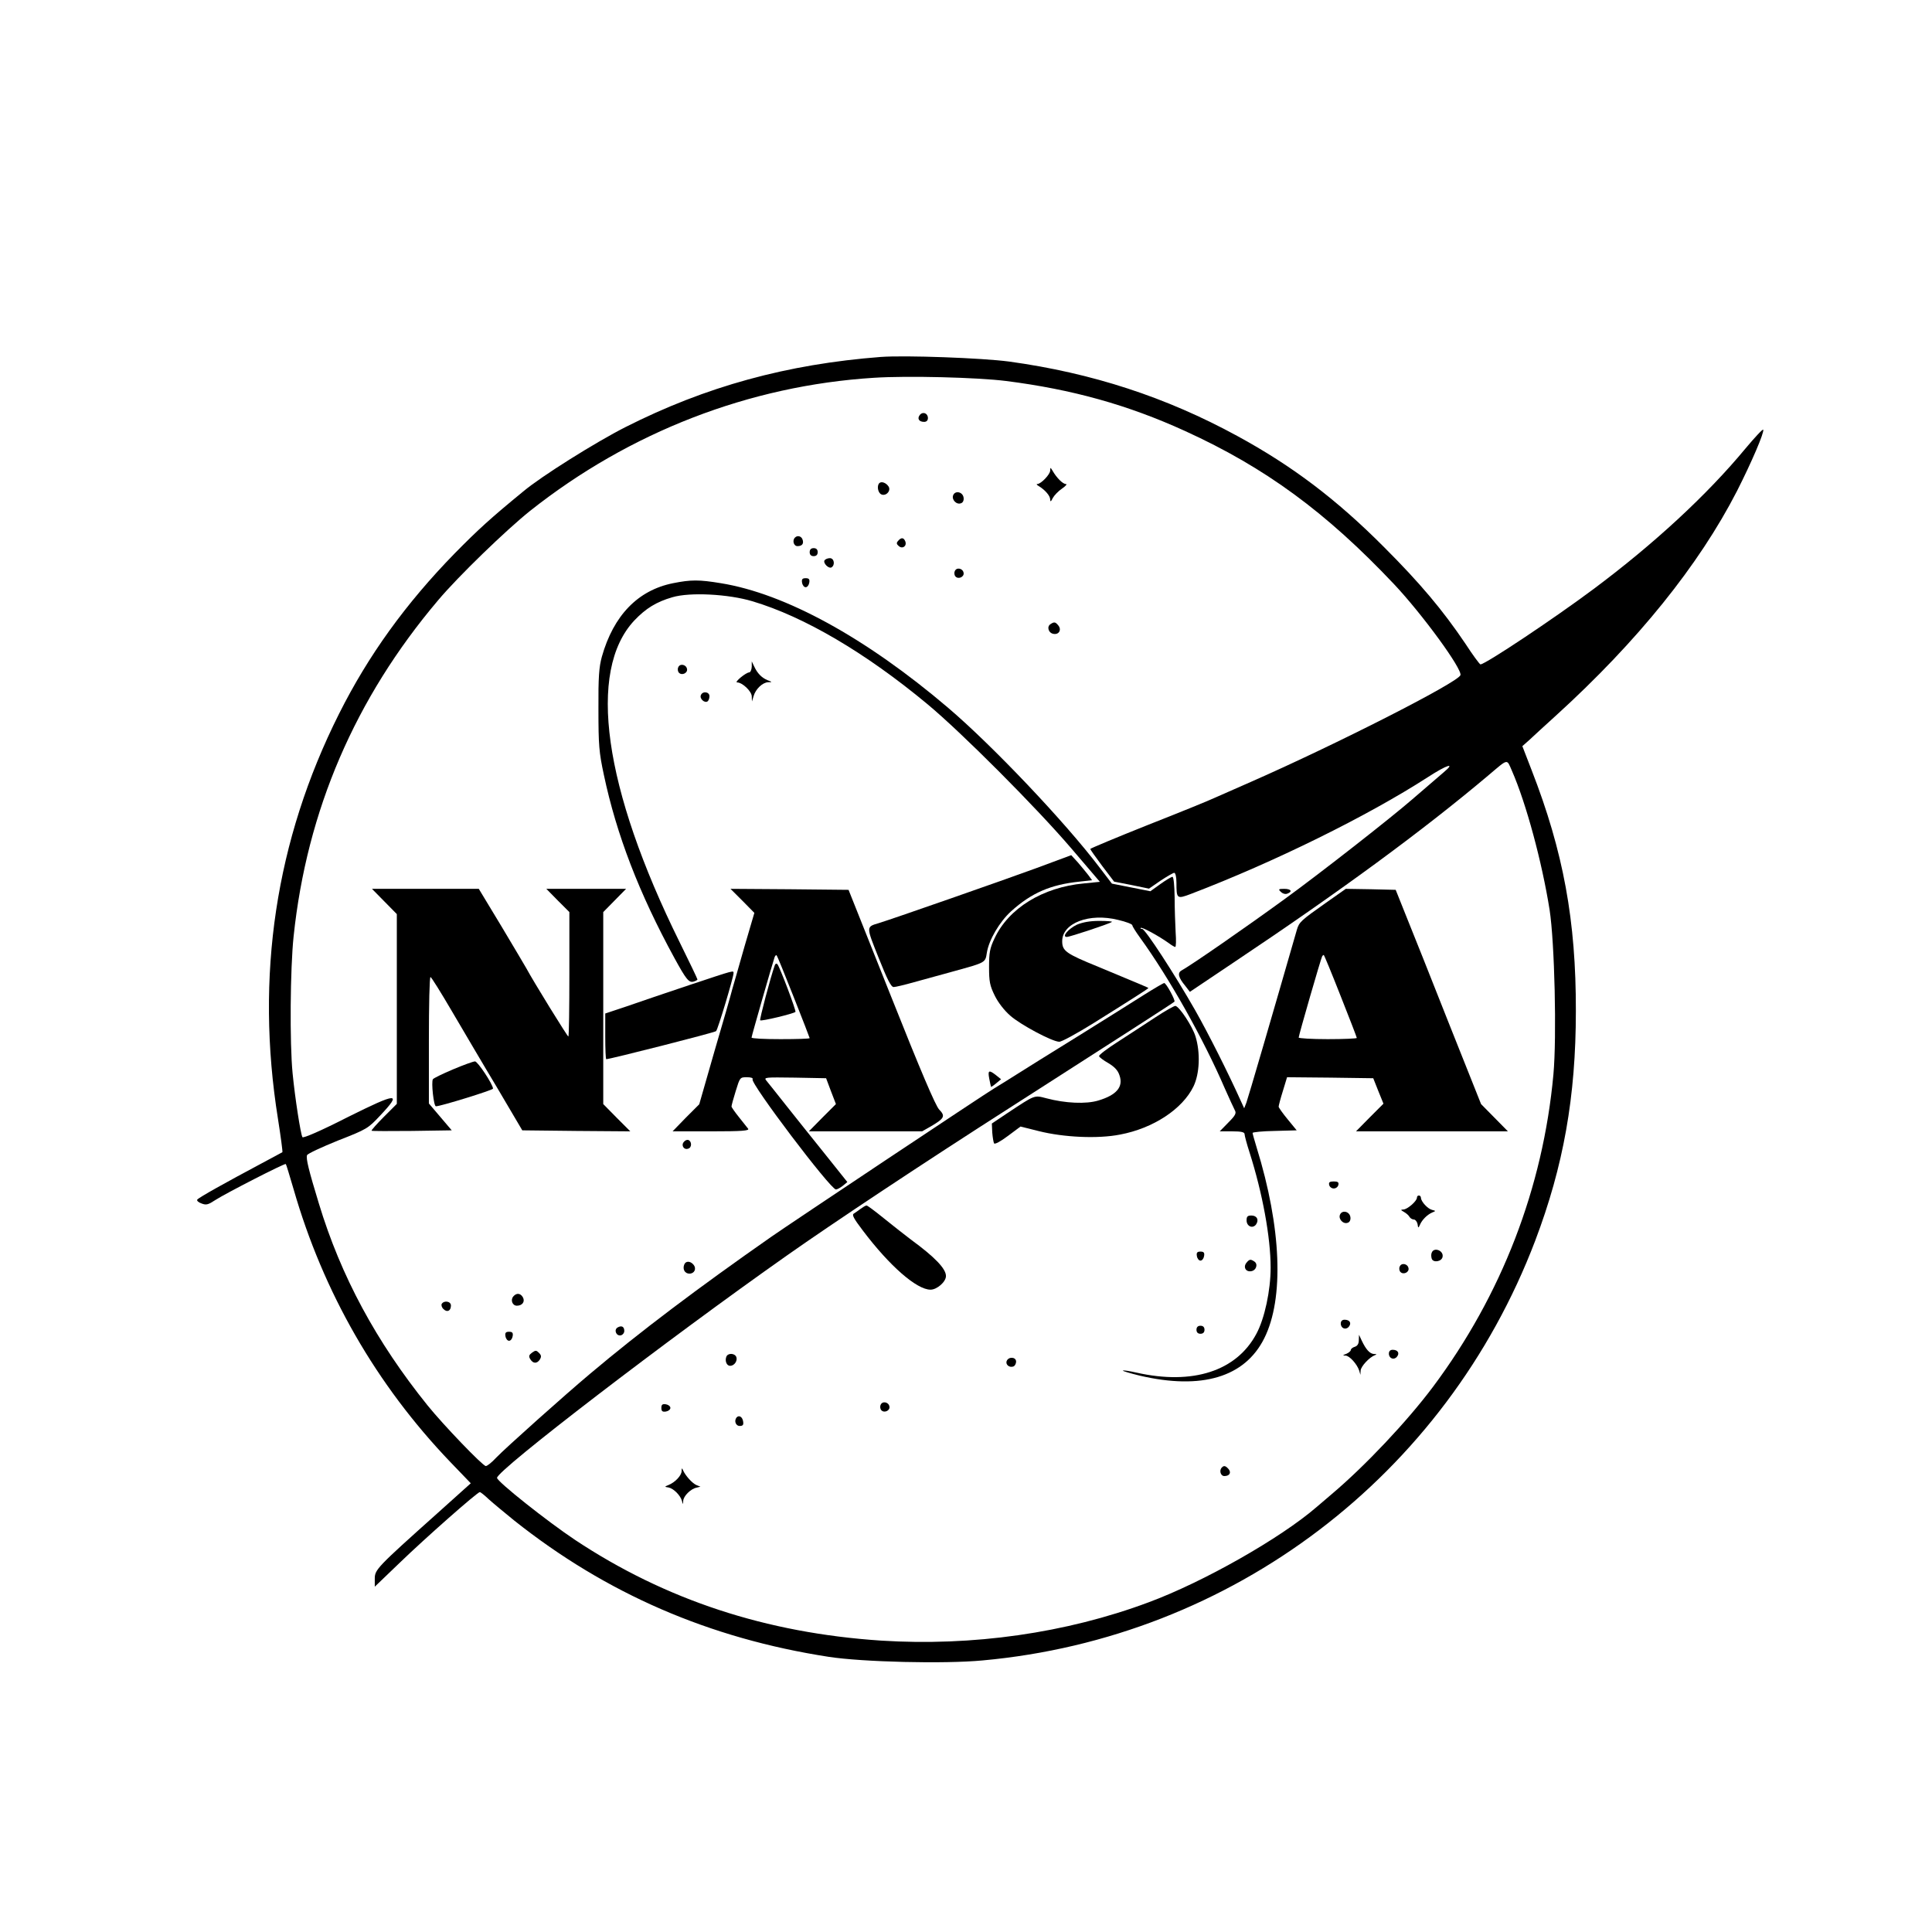 <?xml version="1.0" standalone="no"?>
<!DOCTYPE svg PUBLIC "-//W3C//DTD SVG 20010904//EN"
 "http://www.w3.org/TR/2001/REC-SVG-20010904/DTD/svg10.dtd">
<svg version="1.0" xmlns="http://www.w3.org/2000/svg"
 width="20pt" height="20pt" viewBox="0 0 964 739"
 preserveAspectRatio="xMidYMid meet">

<g transform="translate(0,739) scale(0.1,-0.1)"
fill="#000000" stroke="none">
<path d="M4395 6734 c-467 -36 -873 -147 -1274 -350 -148 -75 -421 -246 -510
-321 -161 -132 -224 -189 -342 -309 -245 -251 -431 -509 -577 -800 -317 -631
-419 -1310 -305 -2022 14 -89 24 -164 22 -166 -2 -1 -49 -27 -104 -56 -180
-96 -315 -171 -321 -181 -3 -5 7 -14 22 -19 23 -9 33 -6 68 17 49 32 347 185
352 180 2 -1 19 -58 39 -126 148 -514 412 -975 783 -1362 l101 -105 -167 -150
c-302 -270 -312 -281 -312 -326 l0 -40 123 118 c126 122 389 354 401 354 4 0
24 -16 45 -36 21 -19 79 -67 127 -106 458 -364 973 -588 1569 -680 169 -26
576 -36 767 -18 1246 113 2312 922 2758 2094 141 372 203 718 203 1146 1 450
-62 795 -221 1203 l-46 119 35 31 c19 18 78 72 132 121 408 371 714 751 904
1121 73 144 136 291 131 306 -2 5 -41 -37 -88 -93 -192 -232 -457 -477 -760
-703 -197 -147 -539 -375 -563 -375 -4 0 -38 46 -75 103 -114 169 -227 303
-407 483 -237 238 -458 405 -732 554 -354 193 -723 314 -1138 371 -135 18
-519 32 -640 23z m625 -120 c330 -42 607 -119 894 -250 399 -182 702 -404
1042 -764 142 -151 342 -425 331 -454 -14 -37 -619 -345 -1047 -533 -69 -30
-147 -65 -175 -77 -27 -13 -179 -75 -337 -137 -158 -63 -287 -117 -288 -120 0
-3 27 -41 59 -84 l60 -79 87 -17 87 -18 58 40 c32 21 63 39 68 39 6 0 11 -21
11 -49 0 -81 2 -83 73 -56 416 159 880 388 1181 582 97 63 141 76 80 25 -50
-43 -134 -115 -158 -136 -106 -92 -453 -364 -636 -497 -198 -144 -462 -327
-514 -356 -22 -12 -17 -35 18 -77 l23 -30 219 147 c536 358 945 659 1269 932
103 87 92 85 119 24 71 -162 150 -455 188 -694 25 -162 36 -634 19 -821 -52
-566 -258 -1100 -601 -1559 -129 -172 -338 -394 -505 -535 -27 -23 -61 -52
-75 -64 -180 -156 -566 -375 -839 -476 -412 -154 -880 -220 -1335 -191 -573
38 -1075 203 -1526 502 -141 94 -390 292 -390 310 0 38 850 690 1447 1110 230
162 677 459 1123 744 546 350 803 515 810 522 6 6 -41 93 -51 93 -4 0 -50 -27
-101 -59 -51 -33 -201 -126 -332 -208 -131 -81 -269 -167 -305 -190 -36 -23
-86 -54 -111 -69 -50 -30 -1023 -678 -1110 -739 -368 -257 -657 -475 -905
-684 -124 -104 -422 -370 -470 -420 -21 -23 -44 -41 -51 -41 -15 0 -212 205
-291 303 -256 318 -432 644 -542 1007 -51 167 -65 225 -59 241 3 8 73 40 154
73 146 57 150 60 212 126 109 116 86 115 -163 -9 -137 -70 -222 -106 -226
-100 -9 15 -37 195 -49 318 -15 151 -12 524 5 684 66 628 307 1188 721 1677
100 119 340 351 459 446 497 394 1095 625 1715 664 167 11 518 2 660 -16z"/>
<path d="M4590 6445 c-15 -18 -5 -35 21 -35 12 0 19 7 19 19 0 24 -25 34 -40
16z"/>
<path d="M5240 6167 c0 -19 -46 -67 -64 -67 -6 0 -3 -5 8 -11 31 -19 56 -48
56 -66 0 -13 4 -12 13 7 7 13 28 35 46 47 19 13 27 23 19 23 -15 0 -46 31 -66
66 -11 18 -11 18 -12 1z"/>
<path d="M4387 6104 c-11 -12 -8 -41 6 -53 22 -17 55 12 41 36 -12 19 -36 28
-47 17z"/>
<path d="M4756 6044 c-9 -22 17 -49 39 -40 10 3 15 15 13 28 -4 29 -42 37 -52
12z"/>
<path d="M3967 5833 c-15 -14 -7 -43 12 -43 24 0 33 13 25 34 -6 16 -25 21
-37 9z"/>
<path d="M4481 5816 c-9 -10 -8 -16 4 -26 19 -16 41 1 32 24 -8 20 -21 20 -36
2z"/>
<path d="M4040 5760 c0 -13 7 -20 20 -20 13 0 20 7 20 20 0 13 -7 20 -20 20
-13 0 -20 -7 -20 -20z"/>
<path d="M4114 5719 c-8 -14 21 -43 35 -35 19 12 13 46 -8 46 -11 0 -23 -5
-27 -11z"/>
<path d="M4764 5665 c-4 -9 -2 -21 4 -27 15 -15 44 -1 40 19 -4 23 -36 29 -44
8z"/>
<path d="M4002 5608 c2 -13 10 -23 18 -23 8 0 16 10 18 23 3 17 -2 22 -18 22
-16 0 -21 -5 -18 -22z"/>
<path d="M3358 5605 c-175 -35 -297 -161 -355 -367 -14 -51 -18 -101 -17 -263
0 -178 3 -214 27 -326 63 -298 176 -592 352 -914 58 -106 72 -124 95 -118 11
3 20 8 20 11 0 3 -40 87 -89 186 -380 769 -462 1353 -226 1605 57 60 110 93
190 116 87 26 279 16 399 -20 259 -77 566 -258 873 -513 170 -141 545 -517
720 -722 l141 -165 -80 -8 c-205 -19 -376 -124 -446 -275 -23 -48 -27 -71 -27
-142 0 -73 4 -93 28 -142 17 -35 48 -75 78 -101 51 -45 208 -129 244 -130 11
-1 88 41 170 92 192 120 275 173 275 176 0 2 -29 14 -250 106 -162 66 -180 79
-180 128 0 90 135 142 279 106 39 -9 71 -21 71 -27 0 -5 17 -32 38 -61 145
-200 316 -504 423 -752 22 -49 44 -98 50 -109 9 -15 4 -26 -32 -62 l-43 -44
62 0 c46 0 62 -4 62 -14 0 -7 11 -49 25 -92 64 -201 105 -422 105 -574 0 -114
-30 -254 -71 -330 -99 -186 -317 -257 -598 -194 -35 8 -66 13 -68 10 -2 -2 35
-13 84 -25 309 -72 524 -8 621 186 100 199 86 553 -38 953 -11 36 -20 68 -20
72 0 4 50 9 110 10 l110 3 -45 55 c-25 30 -45 59 -45 63 0 5 9 40 21 78 l21
69 215 -2 215 -3 25 -63 26 -64 -69 -69 -68 -69 379 0 379 0 -67 68 -67 68
-161 404 c-88 223 -184 464 -213 535 l-52 130 -125 3 -124 2 -98 -69 c-125
-88 -135 -97 -146 -135 -121 -421 -244 -842 -252 -863 l-11 -28 -16 35 c-63
140 -162 337 -229 455 -102 179 -249 405 -264 405 -7 0 -10 2 -7 5 5 6 88 -39
140 -76 14 -11 29 -19 32 -19 4 0 5 33 2 73 -2 39 -5 118 -5 175 -1 60 -5 102
-11 102 -5 0 -32 -16 -60 -36 l-50 -36 -96 19 -96 19 -62 81 c-173 228 -535
609 -756 797 -410 349 -812 569 -1133 621 -109 18 -149 18 -239 0z m3331
-2059 c45 -113 81 -207 81 -210 0 -3 -65 -6 -145 -6 -80 0 -145 4 -145 8 0 11
111 395 117 405 2 4 6 7 8 7 2 0 40 -92 84 -204z"/>
<path d="M5242 5401 c-21 -13 -10 -46 16 -49 27 -4 40 22 22 43 -14 17 -20 18
-38 6z"/>
<path d="M3751 5188 c-1 -16 -7 -28 -13 -28 -17 -1 -76 -50 -60 -50 26 0 72
-44 73 -69 l1 -26 8 26 c10 36 45 69 73 70 21 0 21 1 -3 10 -29 12 -51 34 -67
69 l-12 25 0 -27z"/>
<path d="M3384 5185 c-4 -9 -2 -21 4 -27 15 -15 44 -1 40 19 -4 23 -36 29 -44
8z"/>
<path d="M3497 5046 c-7 -17 18 -40 33 -31 5 3 10 15 10 26 0 23 -35 27 -43 5z"/>
<path d="M5170 4183 c-158 -58 -710 -251 -785 -274 -64 -19 -64 -15 -1 -173
43 -108 62 -146 75 -146 9 0 55 11 101 24 47 13 137 38 200 55 159 44 156 42
164 92 10 64 63 154 121 207 102 92 197 133 341 148 l63 7 -19 26 c-11 14 -34
42 -52 63 l-33 36 -175 -65z"/>
<path d="M1918 4017 l62 -63 0 -473 0 -474 -65 -65 c-36 -36 -63 -67 -61 -69
2 -2 92 -2 202 -1 l198 3 -57 67 -57 67 0 316 c0 173 3 315 8 315 4 0 52 -77
107 -171 55 -93 156 -266 226 -382 l125 -212 269 -3 270 -2 -68 68 -67 68 0
479 0 479 57 58 57 58 -199 0 -199 0 57 -58 58 -58 0 -309 c0 -169 -2 -310 -5
-312 -3 -3 -174 274 -210 341 -6 11 -62 105 -124 209 l-113 187 -267 0 -266 0
62 -63z"/>
<path d="M3705 4020 l59 -60 -49 -167 c-26 -93 -54 -188 -61 -213 -6 -25 -46
-164 -89 -310 l-76 -265 -67 -67 -66 -68 193 0 c153 0 191 3 184 13 -5 6 -26
33 -46 58 -20 25 -37 49 -37 53 0 5 9 39 21 77 21 68 21 69 56 69 20 0 32 -4
28 -10 -12 -20 389 -550 416 -550 6 0 21 8 34 18 l23 19 -115 144 c-64 79
-151 189 -195 244 -43 55 -86 108 -94 118 -14 17 -7 17 142 15 l156 -3 24 -64
25 -65 -68 -68 -67 -68 282 0 283 0 44 25 c68 40 73 51 41 84 -18 19 -92 192
-239 562 l-213 534 -294 3 -295 2 60 -60z m255 -479 c44 -111 80 -204 80 -206
0 -3 -65 -5 -145 -5 -80 0 -145 3 -145 8 0 7 106 376 115 401 3 8 8 12 10 9 3
-2 41 -95 85 -207z"/>
<path d="M3866 3699 c-22 -62 -77 -271 -73 -275 5 -6 167 33 176 42 5 4 -78
224 -90 238 -5 5 -10 3 -13 -5z"/>
<path d="M6391 4065 c9 -9 23 -13 32 -9 28 10 19 24 -15 24 -29 0 -31 -2 -17
-15z"/>
<path d="M5373 3901 c-42 -20 -77 -61 -50 -61 15 0 217 67 225 75 3 3 -26 5
-64 5 -46 0 -83 -7 -111 -19z"/>
<path d="M3440 3600 c-113 -38 -253 -85 -312 -106 l-108 -36 0 -114 c0 -63 2
-114 5 -114 18 0 542 133 548 140 9 8 86 266 87 288 0 16 12 19 -220 -58z"/>
<path d="M5765 3439 c-49 -33 -134 -87 -187 -122 -53 -34 -96 -66 -94 -72 1
-5 22 -21 47 -35 31 -19 47 -36 55 -61 20 -57 -15 -98 -105 -125 -62 -19 -166
-14 -260 11 -62 16 -54 19 -199 -77 l-73 -49 2 -45 c2 -24 6 -48 9 -54 4 -6
33 10 69 37 l63 47 92 -23 c124 -31 294 -39 405 -17 165 31 311 127 366 240
31 64 35 169 10 250 -16 51 -79 147 -100 152 -5 1 -50 -24 -100 -57z"/>
<path d="M2260 3179 c-52 -22 -97 -44 -100 -49 -9 -14 4 -135 15 -135 24 0
285 81 285 88 0 21 -77 137 -90 136 -8 0 -58 -18 -110 -40z"/>
<path d="M4936 3133 c4 -21 8 -39 9 -41 1 -1 13 7 26 18 l24 20 -25 20 c-36
28 -42 25 -34 -17z"/>
<path d="M3412 2817 c-15 -17 1 -42 23 -33 18 6 17 37 -1 43 -6 2 -16 -2 -22
-10z"/>
<path d="M6632 2603 c2 -10 12 -18 23 -18 11 0 21 8 23 18 3 13 -3 17 -23 17
-20 0 -26 -4 -23 -17z"/>
<path d="M7070 2539 c0 -17 -48 -59 -68 -59 -14 -1 -14 -2 3 -12 11 -6 24 -17
28 -25 4 -7 14 -13 22 -13 7 0 15 -10 18 -22 3 -22 4 -22 12 -4 11 25 36 50
61 61 19 8 19 8 0 13 -22 5 -55 41 -56 60 0 15 -20 16 -20 1z"/>
<path d="M4295 2484 c-11 -8 -26 -19 -34 -24 -12 -6 -2 -24 45 -86 133 -176
268 -294 337 -294 32 0 77 39 77 68 0 37 -56 95 -175 182 -33 25 -94 73 -136
107 -43 35 -81 63 -85 63 -5 0 -18 -8 -29 -16z"/>
<path d="M6686 2454 c-9 -22 17 -49 39 -40 10 3 15 15 13 28 -4 29 -42 37 -52
12z"/>
<path d="M6220 2426 c0 -30 30 -43 47 -21 16 23 5 45 -23 45 -19 0 -24 -5 -24
-24z"/>
<path d="M7144 2265 c-4 -8 -3 -22 0 -31 8 -21 50 -14 54 10 6 31 -43 50 -54
21z"/>
<path d="M5972 2248 c2 -13 10 -23 18 -23 8 0 16 10 18 23 3 17 -2 22 -18 22
-16 0 -21 -5 -18 -22z"/>
<path d="M6220 2215 c-18 -21 -5 -47 22 -43 26 3 37 36 16 49 -18 12 -24 11
-38 -6z"/>
<path d="M3414 2205 c-9 -23 3 -45 26 -45 25 0 37 25 20 45 -16 19 -39 19 -46
0z"/>
<path d="M6984 2195 c-4 -9 -2 -21 4 -27 15 -15 44 -1 40 19 -4 23 -36 29 -44
8z"/>
<path d="M2561 2046 c-15 -18 -4 -46 18 -46 27 0 42 20 30 42 -12 21 -32 23
-48 4z"/>
<path d="M2204 2009 c-3 -6 0 -18 9 -26 18 -18 37 -9 37 18 0 21 -34 27 -46 8z"/>
<path d="M6690 1911 c0 -24 25 -34 40 -16 15 18 5 35 -21 35 -12 0 -19 -7 -19
-19z"/>
<path d="M3081 1891 c-19 -12 -6 -43 16 -39 10 2 18 12 18 22 0 22 -14 29 -34
17z"/>
<path d="M5970 1880 c0 -13 7 -20 20 -20 13 0 20 7 20 20 0 13 -7 20 -20 20
-13 0 -20 -7 -20 -20z"/>
<path d="M2522 1848 c2 -13 10 -23 18 -23 8 0 16 10 18 23 3 17 -2 22 -18 22
-16 0 -21 -5 -18 -22z"/>
<path d="M6780 1828 c0 -18 -7 -29 -20 -33 -11 -3 -20 -11 -20 -16 0 -5 -10
-14 -22 -19 -19 -7 -20 -9 -4 -9 20 -1 57 -42 68 -75 l6 -21 1 21 c1 21 44 67
71 77 11 4 10 6 -4 6 -21 1 -40 22 -61 66 l-14 30 -1 -27z"/>
<path d="M2655 1766 c-16 -12 -18 -18 -9 -33 14 -23 34 -23 48 -1 8 14 7 21
-5 33 -13 13 -17 13 -34 1z"/>
<path d="M6930 1761 c0 -24 25 -34 40 -16 15 18 5 35 -21 35 -12 0 -19 -7 -19
-19z"/>
<path d="M3624 1745 c-8 -21 2 -45 19 -45 21 0 38 25 31 44 -8 20 -43 21 -50
1z"/>
<path d="M5023 1724 c-7 -18 14 -35 34 -27 7 3 13 14 13 24 0 24 -38 26 -47 3z"/>
<path d="M4394 1505 c-4 -9 -2 -21 4 -27 15 -15 44 -1 40 19 -4 23 -36 29 -44
8z"/>
<path d="M3300 1490 c0 -16 5 -21 23 -18 12 2 22 10 22 18 0 8 -10 16 -22 18
-18 3 -23 -2 -23 -18z"/>
<path d="M3677 1444 c-16 -16 -7 -44 14 -44 15 0 20 5 17 22 -3 22 -19 33 -31
22z"/>
<path d="M6097 1193 c-15 -14 -7 -43 12 -43 26 0 36 17 21 35 -14 16 -23 19
-33 8z"/>
<path d="M3401 1174 c-1 -22 -33 -56 -66 -69 -20 -8 -20 -9 1 -12 25 -5 60
-40 67 -68 5 -19 5 -19 6 1 1 24 37 60 66 66 l20 5 -20 8 c-21 9 -55 47 -67
74 -5 13 -7 11 -7 -5z"/>
</g>
</svg>
